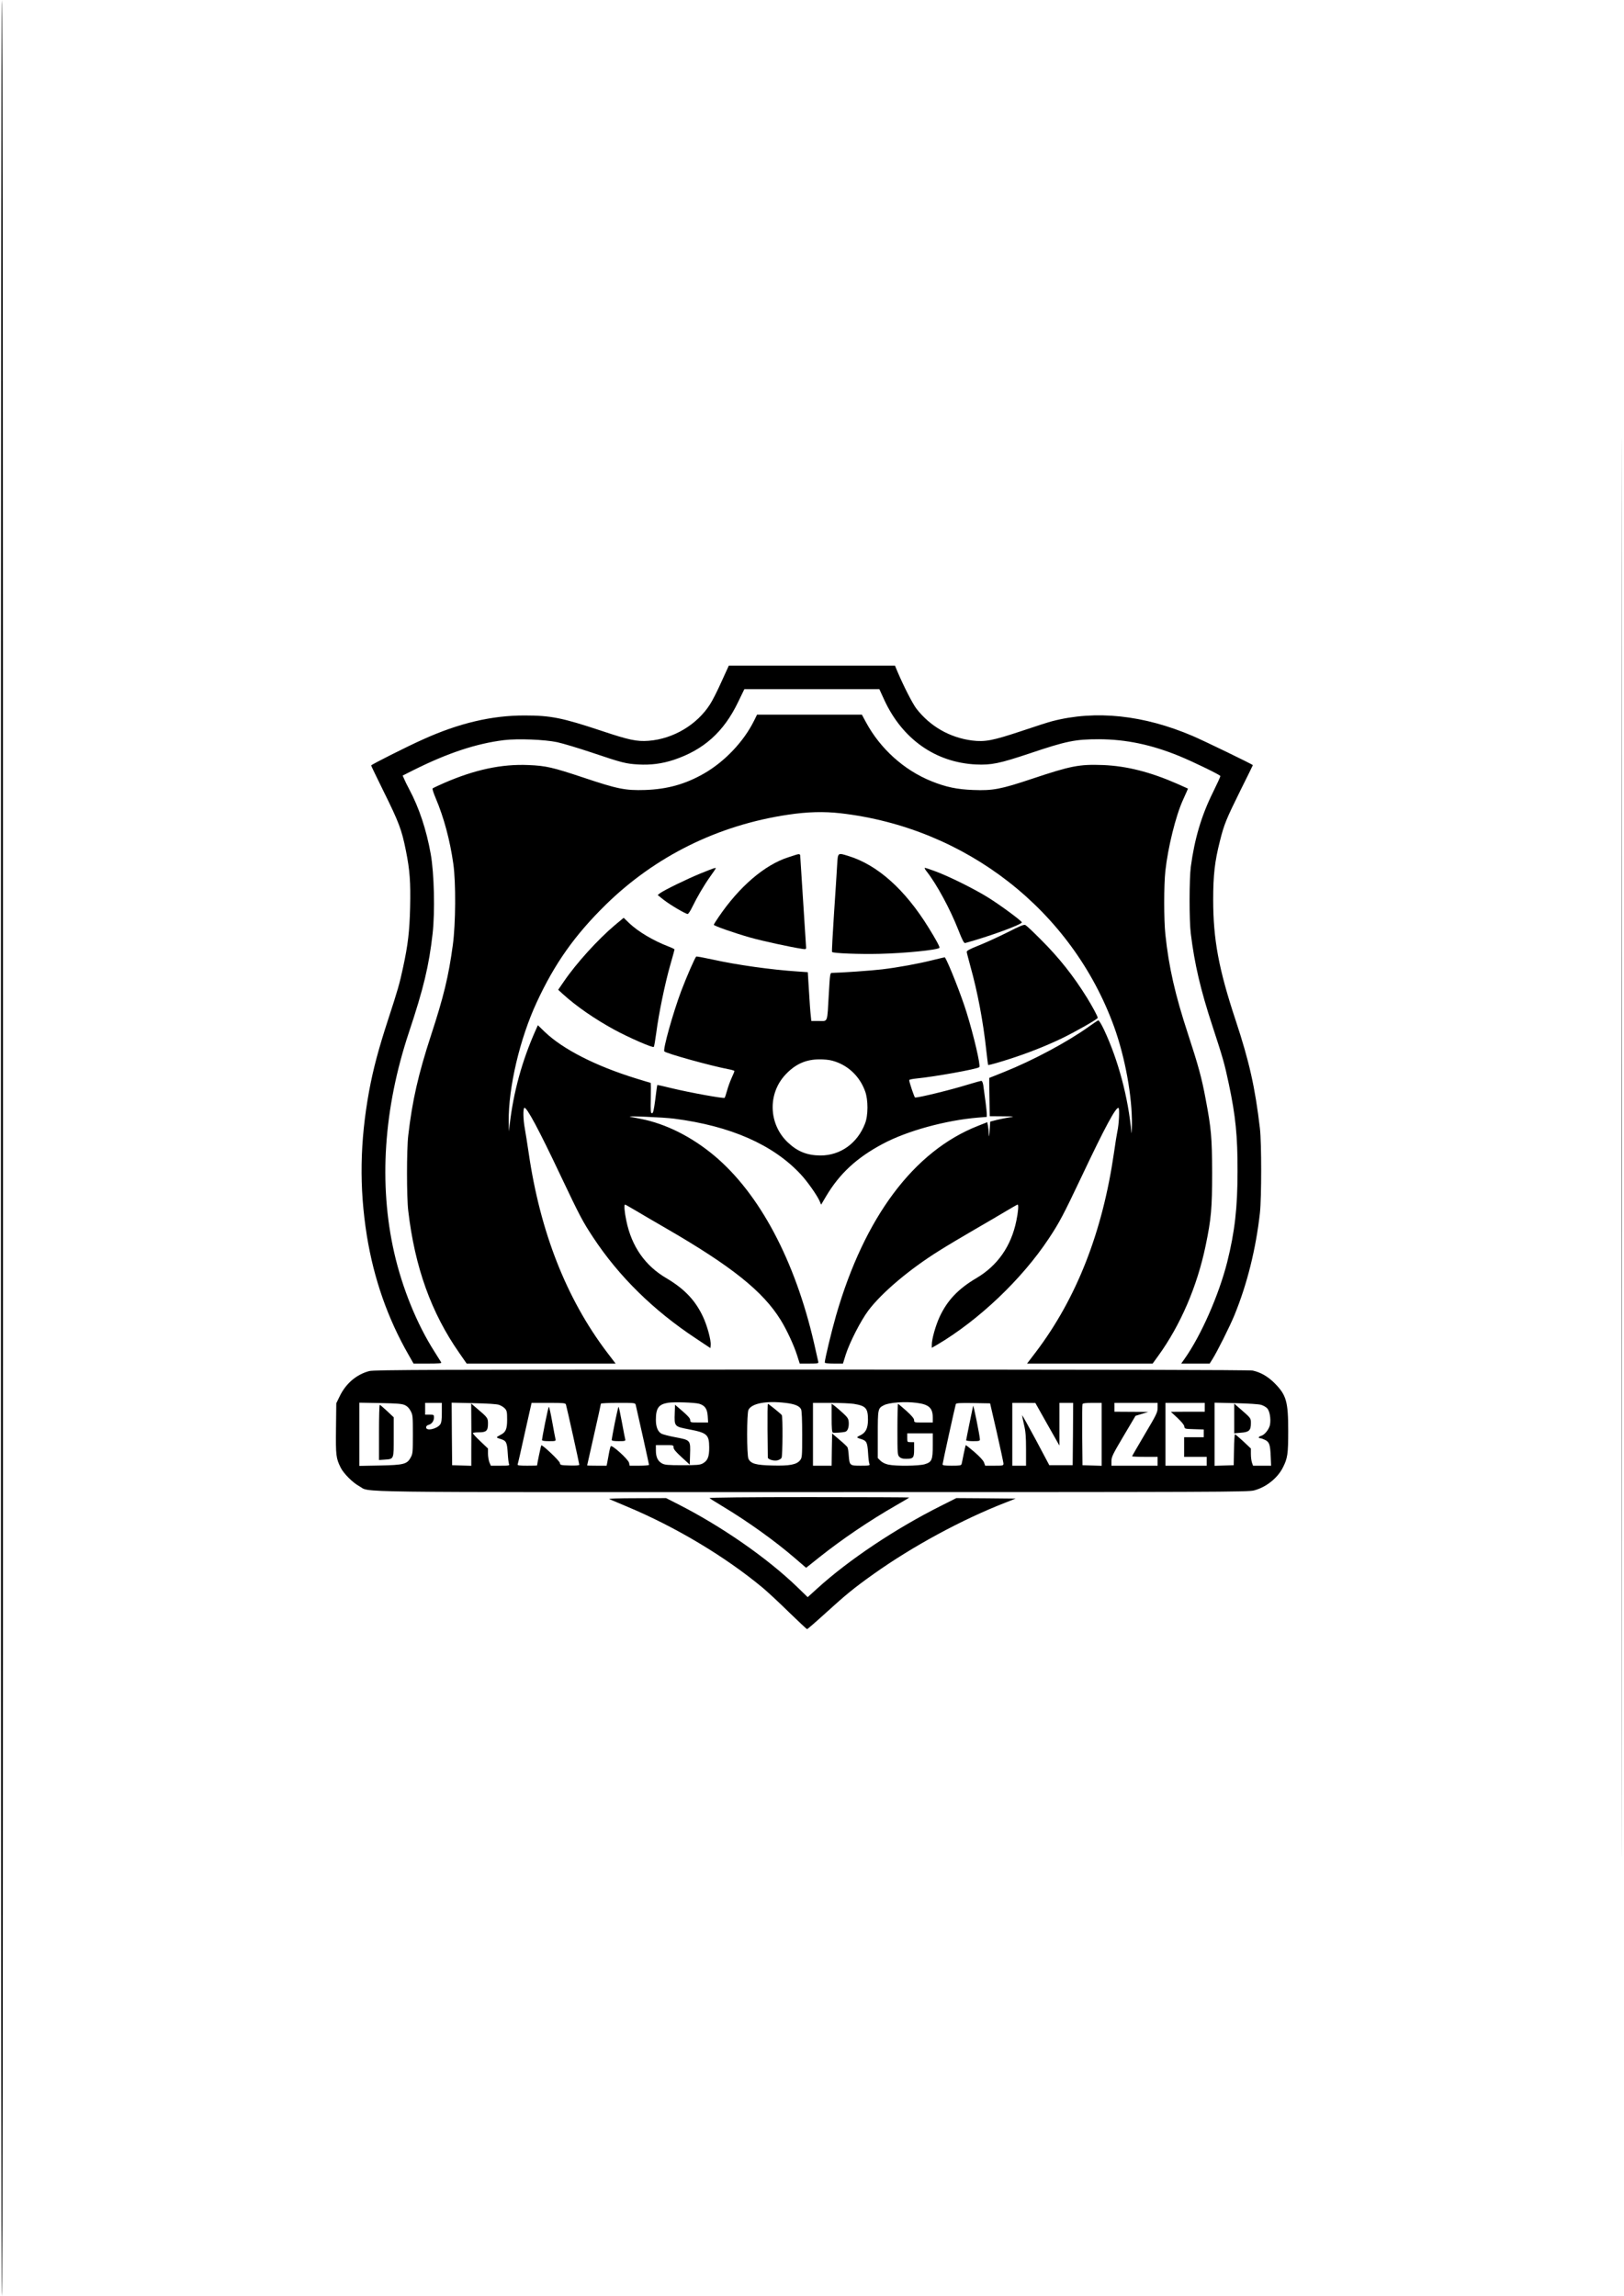<?xml version="1.0" standalone="no"?>
<!DOCTYPE svg PUBLIC "-//W3C//DTD SVG 20010904//EN"
 "http://www.w3.org/TR/2001/REC-SVG-20010904/DTD/svg10.dtd">
<svg version="1.0" xmlns="http://www.w3.org/2000/svg"
 width="1654pt" height="2339pt" viewBox="0 0 1654 2339"
 preserveAspectRatio="xMidYMid meet">
<g transform="translate(0,2339) scale(0.1,-0.1)"
fill="#000000" stroke="none">
<path d="M10 11695 c0 -7790 3 -11695 10 -11695 7 0 10 3905 10 11695 0 7790
-3 11695 -10 11695 -7 0 -10 -3905 -10 -11695z"/>
<path d="M16515 11695 c0 -6435 1 -9066 2 -5847 2 3220 2 8485 0 11700 -1
3216 -2 582 -2 -5853z"/>
<path d="M7349 16448 c-40 -90 -92 -193 -116 -230 -133 -210 -376 -355 -628
-374 -118 -9 -200 8 -480 102 -398 132 -514 156 -780 156 -335 1 -670 -78
-1035 -243 -160 -71 -530 -258 -530 -266 0 -4 54 -116 120 -250 164 -331 191
-403 234 -618 40 -198 49 -323 43 -578 -6 -244 -22 -382 -72 -612 -35 -164
-54 -230 -151 -527 -99 -304 -152 -503 -194 -728 -95 -520 -102 -984 -24
-1475 71 -440 213 -846 426 -1217 l50 -88 145 0 c110 0 142 3 137 12 -4 7 -36
57 -71 113 -178 280 -325 642 -408 1004 -159 699 -108 1470 150 2246 149 447
204 677 241 1005 25 222 16 614 -19 810 -44 248 -119 473 -219 660 -22 41 -46
90 -53 108 l-14 32 107 54 c352 176 642 272 925 307 141 17 414 6 542 -21 55
-12 213 -59 350 -105 317 -107 348 -114 476 -122 128 -7 242 8 361 47 305 102
509 284 655 588 l64 132 688 0 687 0 49 -107 c184 -401 523 -640 935 -660 157
-7 240 10 545 112 377 127 466 145 708 145 275 -1 533 -55 817 -171 148 -61
419 -193 419 -204 1 -6 -33 -80 -75 -165 -118 -238 -188 -475 -226 -760 -16
-125 -17 -545 0 -680 38 -310 100 -575 221 -943 107 -327 122 -379 166 -587
69 -324 90 -532 89 -890 0 -372 -28 -616 -105 -925 -85 -336 -267 -750 -435
-987 l-34 -48 145 0 145 0 27 43 c48 75 180 339 226 452 130 318 218 674 259
1040 17 158 17 712 0 860 -49 417 -108 681 -247 1101 -173 522 -229 825 -229
1229 0 253 16 391 68 596 43 173 64 223 212 523 68 136 124 250 124 252 0 7
-498 248 -610 296 -501 215 -990 267 -1433 152 -33 -8 -173 -53 -312 -100
-294 -98 -372 -113 -504 -97 -227 29 -428 144 -568 325 -40 53 -129 227 -194
380 l-24 58 -846 0 -846 0 -74 -162z"/>
<path d="M7679 16047 c-105 -212 -300 -417 -512 -538 -190 -108 -371 -158
-597 -166 -201 -6 -278 9 -630 127 -312 104 -381 120 -558 127 -273 12 -548
-47 -862 -184 -58 -25 -109 -50 -114 -54 -5 -4 10 -49 32 -101 82 -193 145
-426 179 -668 27 -191 24 -611 -5 -825 -43 -319 -93 -526 -222 -920 -130 -398
-191 -666 -232 -1020 -17 -146 -17 -628 0 -770 67 -573 234 -1038 520 -1447
l75 -108 758 0 759 0 -90 118 c-412 545 -678 1223 -795 2024 -14 95 -32 209
-40 253 -17 92 -19 201 -5 210 22 14 149 -223 369 -689 196 -413 223 -465 331
-629 262 -398 614 -744 1045 -1029 l150 -100 3 30 c5 49 -35 198 -79 291 -78
166 -188 282 -372 391 -217 127 -354 323 -408 585 -19 89 -25 165 -13 165 3 0
54 -29 113 -64 58 -35 194 -114 301 -176 671 -388 991 -644 1171 -936 62 -100
134 -256 166 -356 l28 -88 97 0 c86 0 96 2 92 18 -2 9 -22 95 -43 190 -194
843 -555 1523 -1015 1909 -230 193 -496 327 -751 376 -44 9 -91 18 -105 21
-61 12 337 -5 445 -19 576 -74 1009 -265 1290 -567 69 -74 170 -218 194 -276
l14 -33 49 83 c138 233 313 395 578 536 248 133 644 241 973 268 l87 7 0 31
c0 28 -19 177 -36 294 -4 24 -12 42 -19 42 -7 0 -71 -18 -141 -39 -174 -54
-490 -131 -534 -131 -7 0 -60 156 -60 178 0 5 33 12 73 16 184 18 621 96 641
116 15 15 -56 320 -130 558 -53 172 -182 499 -220 560 -1 2 -55 -11 -120 -27
-152 -38 -353 -75 -519 -95 -106 -13 -423 -35 -511 -36 -20 0 -21 -8 -33 -217
-17 -301 -7 -273 -101 -273 l-77 0 -6 58 c-4 31 -12 143 -18 248 l-12 191
-101 7 c-274 18 -621 67 -869 122 -87 19 -161 33 -166 30 -12 -8 -96 -200
-153 -350 -84 -224 -189 -599 -172 -616 23 -22 469 -146 652 -181 34 -6 62
-15 62 -19 0 -4 -13 -37 -30 -73 -16 -36 -37 -94 -46 -129 -10 -35 -20 -66
-24 -71 -8 -9 -348 52 -539 98 -79 20 -145 34 -147 33 -1 -2 -11 -67 -20 -146
-15 -113 -22 -142 -34 -142 -13 0 -15 21 -12 155 2 85 1 155 -2 155 -3 0 -72
21 -153 46 -409 127 -740 296 -925 473 l-70 68 -25 -56 c-136 -306 -224 -626
-262 -956 l-8 -70 -2 100 c-4 347 113 845 286 1217 183 395 388 684 704 994
505 494 1143 809 1854 915 199 30 365 34 535 15 1277 -147 2356 -989 2786
-2173 113 -313 187 -718 182 -1005 -1 -62 -3 -95 -5 -73 -32 354 -134 737
-279 1046 -28 59 -52 98 -59 95 -7 -2 -50 -31 -96 -64 -218 -156 -569 -344
-864 -462 l-150 -60 0 -55 c1 -30 2 -118 3 -195 l2 -140 133 -1 c117 -1 125
-2 72 -10 -33 -5 -91 -17 -130 -26 l-70 -18 -6 -90 c-4 -63 -6 -75 -8 -40 -1
28 -5 67 -9 87 l-7 37 -96 -38 c-652 -257 -1155 -929 -1444 -1931 -46 -160
-115 -447 -115 -479 0 -7 33 -11 93 -11 l92 0 29 93 c41 127 153 345 230 448
137 182 420 421 723 610 76 48 237 144 358 214 121 70 268 156 326 191 59 35
110 64 113 64 12 0 6 -76 -13 -166 -53 -259 -192 -457 -408 -584 -184 -109
-294 -225 -372 -391 -41 -88 -81 -228 -81 -286 l0 -32 53 30 c425 251 864 668
1138 1082 107 161 148 238 337 637 234 495 349 709 374 694 12 -8 4 -170 -12
-239 -5 -22 -21 -121 -35 -220 -117 -807 -381 -1480 -795 -2027 l-90 -118 640
0 639 0 58 80 c227 314 396 708 482 1122 57 274 66 381 66 743 -1 359 -9 449
-66 750 -40 216 -75 342 -179 660 -132 402 -196 683 -231 1015 -16 149 -16
504 0 650 26 237 105 558 178 719 14 31 31 70 39 87 l13 31 -107 48 c-276 121
-515 182 -757 192 -244 9 -326 -7 -730 -142 -311 -104 -394 -120 -593 -112
-163 6 -276 29 -425 89 -280 113 -521 330 -667 600 l-42 78 -534 0 -534 0 -31
-63z m796 -3461 c156 -41 280 -156 336 -312 32 -87 32 -246 -1 -329 -78 -202
-251 -325 -454 -325 -135 1 -232 39 -330 131 -199 186 -210 499 -24 695 99
105 206 153 343 153 44 1 103 -5 130 -13z"/>
<path d="M8110 14684 c-8 -3 -44 -14 -80 -26 -242 -77 -502 -300 -713 -612
-26 -37 -47 -72 -47 -76 0 -11 209 -84 374 -131 122 -34 400 -95 524 -114 36
-6 42 -4 42 12 0 10 -14 221 -30 468 -16 248 -30 458 -30 468 0 17 -11 20 -40
11z"/>
<path d="M8526 14578 c-3 -62 -18 -286 -32 -497 -14 -211 -23 -385 -20 -388
13 -14 285 -24 486 -19 254 6 587 39 608 61 7 6 -35 84 -112 208 -239 386
-518 636 -813 727 -113 35 -109 38 -117 -92z"/>
<path d="M7140 14495 c-138 -56 -376 -172 -419 -204 l-23 -18 63 -50 c64 -50
221 -143 243 -143 6 0 27 30 45 68 53 108 119 221 182 310 33 45 59 85 59 87
0 9 -16 4 -150 -50z"/>
<path d="M9438 14513 c103 -131 239 -383 323 -597 40 -103 57 -135 69 -132
248 68 583 191 577 211 -6 18 -217 174 -342 252 -139 87 -397 215 -537 267
-53 20 -102 36 -108 36 -7 0 2 -17 18 -37z"/>
<path d="M6263 13967 c-174 -147 -394 -389 -521 -576 l-57 -83 50 -46 c137
-124 321 -251 520 -360 153 -83 394 -188 404 -176 4 5 15 70 25 144 25 194 89
503 141 685 25 87 45 160 45 164 0 3 -28 17 -62 30 -154 59 -307 150 -399 237
l-57 55 -89 -74z"/>
<path d="M10265 13895 c-88 -44 -218 -104 -290 -133 -101 -40 -130 -56 -129
-69 1 -10 18 -75 37 -145 73 -261 130 -561 162 -857 9 -80 17 -147 19 -149 2
-2 37 6 78 18 238 69 465 154 668 251 139 67 370 198 370 211 0 15 -50 108
-108 203 -139 224 -285 409 -473 596 -75 76 -145 141 -155 146 -15 8 -54 -8
-179 -72z"/>
<path d="M3761 9424 c-129 -34 -235 -124 -298 -250 l-38 -78 -3 -258 c-3 -275
0 -302 49 -400 30 -59 123 -152 187 -186 125 -67 -265 -62 4617 -61 4155 0
4434 1 4496 17 123 32 239 124 294 232 49 96 55 139 55 374 0 301 -19 366
-139 487 -68 68 -141 110 -222 128 -29 7 -1527 10 -4494 10 -3856 0 -4457 -2
-4504 -15z m3360 -333 c59 -18 82 -52 87 -126 l4 -65 -91 0 c-89 0 -91 1 -91
24 0 17 -22 42 -77 90 l-78 67 -3 -83 c-5 -139 -5 -139 147 -168 182 -35 203
-53 204 -182 1 -97 -16 -138 -66 -165 -27 -15 -59 -18 -207 -18 -148 0 -180 3
-207 18 -43 23 -63 64 -63 132 l0 55 90 0 c88 0 90 0 90 -24 0 -18 23 -45 83
-100 l82 -75 3 97 c5 156 7 152 -155 183 -59 11 -120 27 -136 35 -37 20 -57
69 -57 141 0 120 28 158 124 174 64 10 269 3 317 -10z m877 9 c96 -11 145 -31
161 -66 7 -16 11 -105 11 -258 0 -221 -1 -235 -21 -260 -35 -45 -108 -59 -283
-54 -166 4 -219 18 -243 68 -18 35 -18 465 0 499 33 66 180 94 375 71z m1339
0 c124 -16 163 -52 163 -150 l0 -50 -95 0 c-93 0 -95 0 -95 24 0 16 -23 44
-79 95 -44 39 -82 71 -85 71 -3 0 -6 -117 -6 -260 0 -247 1 -261 20 -280 14
-14 33 -20 66 -20 76 0 84 9 84 95 l0 75 -35 0 c-35 0 -35 0 -35 45 l0 45 130
0 130 0 0 -120 c0 -152 -9 -173 -82 -195 -62 -18 -290 -21 -370 -4 -33 7 -62
22 -80 39 l-28 28 0 239 c0 262 1 268 62 299 54 28 216 40 335 24z m-5215 -22
c25 -11 44 -30 60 -60 22 -41 23 -53 23 -238 0 -182 -1 -198 -22 -236 -36 -68
-70 -77 -315 -82 l-208 -4 0 322 0 322 213 -4 c169 -3 219 -7 249 -20z m378
-76 c0 -74 -4 -103 -16 -121 -33 -47 -144 -71 -144 -31 0 13 9 22 25 26 32 8
55 40 55 76 0 26 -2 28 -45 28 l-45 0 0 60 0 60 85 0 85 0 0 -98z m582 78 c21
-7 48 -24 60 -37 20 -22 23 -35 23 -113 0 -99 -14 -131 -73 -159 -17 -9 -32
-19 -32 -22 0 -3 17 -11 39 -17 57 -18 65 -33 72 -141 3 -53 9 -104 13 -113 7
-17 0 -18 -88 -18 l-97 0 -15 35 c-7 19 -14 58 -14 87 l0 53 -80 76 c-44 41
-77 78 -74 82 4 4 32 7 62 7 75 0 92 16 92 88 0 59 -2 62 -123 164 l-48 41 1
-149 c1 -82 1 -225 0 -317 l0 -168 -97 3 -98 3 -3 319 -2 318 222 -5 c143 -3
236 -9 260 -17z m682 3 c10 -32 136 -602 136 -613 0 -7 -32 -10 -97 -8 -93 3
-98 4 -101 26 -3 22 -179 189 -189 179 -4 -4 -43 -190 -43 -204 0 -2 -45 -3
-101 -3 -77 0 -100 3 -97 13 3 6 36 150 73 320 l69 307 172 0 c156 0 173 -2
178 -17z m711 -5 c27 -115 135 -602 135 -609 0 -5 -44 -9 -99 -9 l-98 0 -6 29
c-8 36 -177 189 -187 169 -4 -7 -13 -42 -19 -78 -6 -36 -14 -77 -17 -92 l-6
-28 -99 0 c-54 0 -99 1 -99 3 0 1 32 141 70 311 39 171 70 313 70 318 0 4 79
8 175 8 173 0 175 0 180 -22z m2220 12 c124 -20 145 -44 145 -163 0 -86 -23
-131 -77 -157 -18 -8 -33 -18 -33 -21 0 -3 17 -11 39 -17 57 -18 65 -33 72
-141 3 -53 9 -104 14 -113 6 -16 -1 -18 -89 -18 -112 0 -114 2 -122 107 -2 36
-8 73 -13 81 -4 8 -41 43 -82 77 l-74 63 -3 -164 -2 -164 -95 0 -95 0 0 320 0
320 178 0 c97 0 204 -5 237 -10z m1457 -290 c37 -162 67 -305 68 -317 0 -22
-3 -23 -93 -23 l-93 0 -12 33 c-7 20 -44 60 -97 106 -47 40 -87 72 -89 70 -2
-2 -11 -42 -21 -89 -9 -47 -19 -93 -21 -102 -5 -16 -18 -18 -100 -18 -73 0
-94 3 -94 14 0 13 126 586 135 614 4 10 44 12 177 10 l172 -3 68 -295z m515
82 l123 -217 0 218 0 217 70 0 70 0 -2 -317 -3 -318 -119 0 -119 0 -138 260
c-77 143 -139 255 -139 248 0 -7 9 -51 20 -98 16 -67 20 -121 20 -250 l0 -165
-70 0 -70 0 0 320 0 320 118 0 117 -1 122 -217z m553 -102 l0 -321 -97 3 -98
3 -3 305 c-1 168 0 310 3 317 3 9 32 13 100 13 l95 0 0 -320z m570 270 c0 -46
-10 -67 -130 -269 -71 -121 -130 -222 -130 -225 0 -3 59 -6 130 -6 l130 0 0
-45 0 -45 -235 0 -235 0 0 48 c0 42 13 68 123 254 l122 206 65 20 65 20 -172
1 -173 1 0 45 0 45 220 0 220 0 0 -50z m480 5 l0 -45 -172 0 -173 -1 67 -62
c41 -39 68 -71 70 -87 3 -25 5 -25 101 -28 l97 -3 0 -39 0 -40 -100 0 -100 0
0 -100 0 -100 115 0 115 0 0 -45 0 -45 -210 0 -210 0 0 320 0 320 200 0 200 0
0 -45z m574 25 c21 -6 49 -22 61 -34 26 -27 40 -104 30 -167 -8 -46 -55 -106
-91 -115 -26 -7 -33 -24 -9 -24 8 0 30 -8 49 -17 44 -21 53 -48 58 -170 l4
-93 -92 0 -92 0 -11 31 c-6 18 -11 57 -11 88 l0 56 -77 73 c-43 39 -81 72 -85
72 -4 0 -9 -71 -10 -157 l-3 -158 -97 -3 -98 -3 0 322 0 321 218 -5 c127 -3
233 -10 256 -17z"/>
<path d="M7817 8823 c2 -148 3 -273 3 -279 0 -19 57 -37 95 -30 19 4 39 15 45
26 11 21 14 419 2 436 -9 13 -134 114 -141 114 -4 0 -5 -120 -4 -267z"/>
<path d="M3860 8799 l0 -281 59 4 c94 7 91 0 91 230 l0 201 -67 63 c-38 35
-71 64 -75 64 -5 0 -8 -127 -8 -281z"/>
<path d="M5552 8897 c-18 -90 -32 -168 -32 -175 0 -8 22 -12 71 -12 69 0 71 1
66 23 -3 12 -18 91 -33 175 -15 83 -30 152 -34 152 -3 0 -20 -73 -38 -163z"/>
<path d="M6262 8898 c-18 -90 -32 -169 -32 -175 0 -9 21 -13 71 -13 63 0 71 2
67 18 -3 9 -18 88 -34 175 -16 86 -31 157 -34 157 -3 0 -20 -73 -38 -162z"/>
<path d="M8470 8947 c0 -107 3 -146 13 -150 13 -4 88 0 124 8 26 6 41 46 37
100 -3 34 -11 47 -61 93 -32 29 -70 62 -85 73 l-28 20 0 -144z"/>
<path d="M9911 9070 c-1 -3 -17 -82 -36 -174 -19 -93 -35 -173 -35 -177 0 -5
32 -9 70 -9 60 0 70 2 70 18 0 32 -66 360 -69 342z"/>
<path d="M12570 8941 l0 -151 68 6 c83 6 102 23 102 96 0 54 2 50 -112 150
l-58 50 0 -151z"/>
<path d="M7226 8130 c5 -5 63 -41 129 -81 261 -157 532 -351 739 -529 l116
-100 133 106 c236 188 516 377 785 531 72 41 132 77 132 79 0 2 -460 4 -1022
4 -621 0 -1018 -4 -1012 -10z"/>
<path d="M6205 8120 c11 -5 92 -39 180 -76 495 -207 1002 -510 1385 -829 52
-44 173 -156 268 -250 96 -93 178 -170 182 -170 4 0 91 75 192 167 202 184
289 255 483 393 397 283 904 558 1350 731 l99 39 -302 3 -302 2 -157 -79
c-463 -232 -942 -552 -1262 -844 l-95 -86 -106 103 c-308 297 -767 616 -1210
842 l-126 64 -300 -1 c-180 0 -291 -4 -279 -9z"/>
</g>
</svg>
